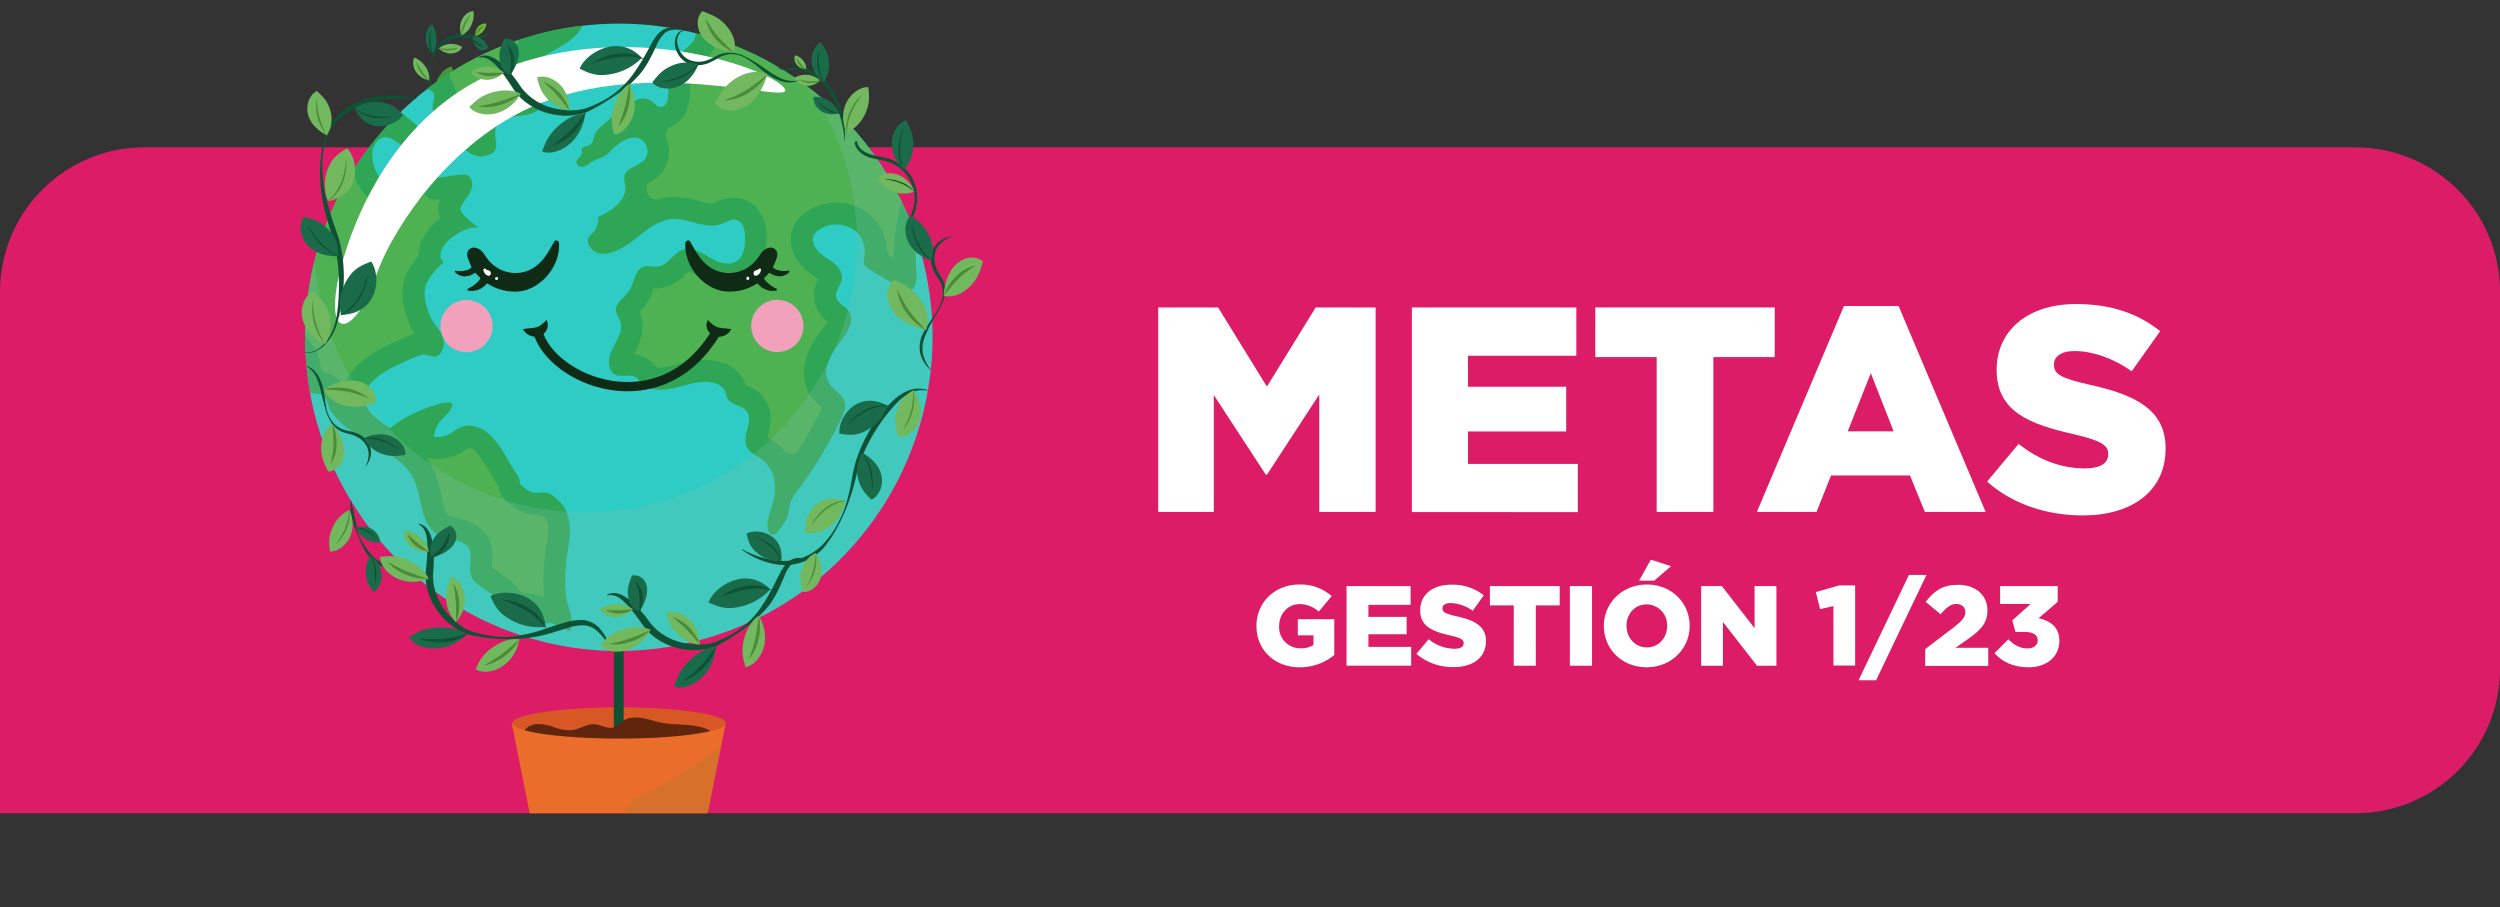 <svg xmlns="http://www.w3.org/2000/svg" xmlns:xlink="http://www.w3.org/1999/xlink" viewBox="0 0 967 350.96"><rect x="0" y="0" width="967" height="350.96" fill="#333333" stroke="none"/><defs><style>.cls-1,.cls-22{fill:none;}.cls-2{isolation:isolate;}.cls-3{fill:#dc1c67;}.cls-19,.cls-4{fill:#fff;}.cls-5{clip-path:url(#clip-path);}.cls-6{fill:#d85825;}.cls-7{fill:#0f5134;}.cls-8{fill:#1a6b4a;}.cls-9{fill:#71b85e;}.cls-10{opacity:0.5;}.cls-11{fill:#255e10;}.cls-12{fill:#6eb73e;}.cls-13{fill:#43973b;}.cls-14{fill:#2eccc4;}.cls-15{clip-path:url(#clip-path-2);}.cls-16{fill:#2fa556;}.cls-17{fill:#97d04d;opacity:0.3;mix-blend-mode:screen;}.cls-18{fill:#7cc1ac;opacity:0.25;}.cls-18,.cls-25{mix-blend-mode:multiply;}.cls-19{mix-blend-mode:soft-light;}.cls-20{fill:#0f2b15;}.cls-21{fill:#f1a1bc;}.cls-22{stroke:#0f2b15;stroke-miterlimit:10;stroke-width:3.6px;}.cls-23{fill:#60260d;}.cls-24{fill:#eb6d2b;}.cls-25{opacity:0.15;}.cls-26{fill:#5e8026;}</style><clipPath id="clip-path" transform="translate(0 -69.4)"><rect class="cls-1" x="87.27" width="327" height="384"/></clipPath><clipPath id="clip-path-2" transform="translate(0 -69.4)"><circle id="SVGID" class="cls-1" cx="239.33" cy="199.81" r="121.31" transform="translate(-71.19 227.76) rotate(-45)"/></clipPath></defs><g class="cls-2"><g id="Capa_2" data-name="Capa 2"><g id="Capa_2-2" data-name="Capa 2"><path class="cls-3" d="M55.87,57H911.13A55.87,55.87,0,0,1,967,112.86V258.68a55.87,55.87,0,0,1-55.87,55.87H0a0,0,0,0,1,0,0V112.86A55.87,55.87,0,0,1,55.87,57Z"/><path class="cls-4" d="M448,188.32h23.16l18.88,30.62,18.87-30.62H532.1v79.1H510.29V222l-20.22,31h-.46L469.5,222.22v45.2H448Z" transform="translate(0 -69.4)"/><path class="cls-4" d="M546.11,188.32h63.62V207H567.81v12h38v17.29h-38v12.55H610.3v18.64H546.11Z" transform="translate(0 -69.4)"/><path class="cls-4" d="M640.8,207.53H617.07V188.32h69.39v19.21H662.73v59.89H640.8Z" transform="translate(0 -69.4)"/><path class="cls-4" d="M713.24,187.75h21.13l33.68,79.67H744.54l-5.76-14.12H708.27l-5.65,14.12H679.56Zm19.21,48.48-8.82-22.49-8.92,22.49Z" transform="translate(0 -69.4)"/><path class="cls-4" d="M768.61,255.67l12.2-14.58c7.8,6.22,16.5,9.49,25.65,9.49,5.88,0,9-2,9-5.42v-.23c0-3.27-2.6-5.08-13.33-7.57-16.84-3.84-29.83-8.59-29.83-24.86v-.23C772.34,197.58,784,187,803,187c13.45,0,24,3.62,32.55,10.51l-11,15.48c-7.24-5.08-15.15-7.8-22.16-7.8-5.31,0-7.91,2.26-7.91,5.09v.23c0,3.61,2.72,5.19,13.68,7.68,18.19,4,29.49,9.83,29.49,24.64V243c0,16.16-12.77,25.77-32,25.77C791.66,268.78,778.32,264.37,768.61,255.67Z" transform="translate(0 -69.4)"/><g class="cls-5"><path class="cls-6" d="M280.73,349.08l-.07.34c-1.22,3.18-19.2,5.7-41.21,5.7-22.78,0-41.26-2.7-41.26-6S216.67,343,239.45,343,280.73,345.74,280.73,349.08Z" transform="translate(0 -69.4)"/><polygon class="cls-7" points="237.42 251.26 237.42 285.72 241.24 285.72 241.24 249.47 237.42 251.26"/><path class="cls-7" d="M167.55,114.88a6.44,6.44,0,0,0,1-1.2,2.88,2.88,0,0,0,.42-1.36,7,7,0,0,0-.78-2.86,26,26,0,0,1-2.1-6.1,23.44,23.44,0,0,1,0-6.48,42.22,42.22,0,0,1,1.19-6.33,12.28,12.28,0,0,1,3.93-5.26,12.56,12.56,0,0,1,6.08-2.68,12.41,12.41,0,0,1,3.34,0c1,.15,2.08.27,3.11.36a14.1,14.1,0,0,0,3,0,3,3,0,0,0,2.44-1.5l.13,0a2.52,2.52,0,0,1-.86,1.44,4.32,4.32,0,0,1-1.51.8,11.22,11.22,0,0,1-3.28.47,26.91,26.91,0,0,1-3.25-.15,10.84,10.84,0,0,0-3-.08,11.34,11.34,0,0,0-5.53,2.23,12.37,12.37,0,0,0-4,4.58,21.09,21.09,0,0,0-1.46,6.1,18.5,18.5,0,0,0,.66,6.21,59.43,59.43,0,0,0,2,6,11.65,11.65,0,0,1,.45,1.59,4.36,4.36,0,0,1,.06,1.73,3.93,3.93,0,0,1-2,2.59Z" transform="translate(0 -69.4)"/><path class="cls-8" d="M182.59,84a3.41,3.41,0,0,1,3.75.42,7.39,7.39,0,0,1,2.42,3.29C187.71,89.51,184,89.71,182.59,84Z" transform="translate(0 -69.4)"/><path class="cls-7" d="M182.4,83.52a14.84,14.84,0,0,0,2.29,2.38,9.14,9.14,0,0,0,2.91,1.51,4.48,4.48,0,0,1-3.32-1A5.37,5.37,0,0,1,182.4,83.52Z" transform="translate(0 -69.4)"/><path class="cls-9" d="M178.46,83.09a8,8,0,0,0,4-4.3,9.53,9.53,0,0,0,.69-5.05C180.79,73.46,176.51,77.23,178.46,83.09Z" transform="translate(0 -69.4)"/><g class="cls-10"><path class="cls-11" d="M178.44,83.07a10.63,10.63,0,0,1,3.65-8A39.27,39.27,0,0,0,180,79C179.4,80.28,179,81.66,178.44,83.07Z" transform="translate(0 -69.4)"/></g><path class="cls-9" d="M166,100.5a8,8,0,0,0-1.62-5.62,9.58,9.58,0,0,0-4-3.21C158.94,93.52,160,99.14,166,100.5Z" transform="translate(0 -69.4)"/><g class="cls-10"><path class="cls-11" d="M165.94,100.51A10.61,10.61,0,0,1,161,93.26,40,40,0,0,0,163.24,97C164.05,98.24,165,99.33,165.94,100.51Z" transform="translate(0 -69.4)"/></g><path class="cls-12" d="M183.76,83.3a4.89,4.89,0,0,0,3.1-1.83,5.85,5.85,0,0,0,1.3-2.84C186.84,78.05,183.65,79.51,183.76,83.3Z" transform="translate(0 -69.4)"/><g class="cls-10"><path class="cls-11" d="M183.75,83.29a5.63,5.63,0,0,1,1.25-2.5,5.12,5.12,0,0,1,2.31-1.55c-.61.72-1.24,1.32-1.81,2S184.41,82.6,183.75,83.29Z" transform="translate(0 -69.4)"/></g><path class="cls-8" d="M167.26,90.13a9.19,9.19,0,0,0,1.57-6.07,11,11,0,0,0-1.65-5.22C165,79.7,162.9,85.4,167.26,90.13Z" transform="translate(0 -69.4)"/><path class="cls-7" d="M167.54,90.62a9.16,9.16,0,0,1-1.63-4.82,10.75,10.75,0,0,1,.89-5,27.85,27.85,0,0,0-.22,5A18.37,18.37,0,0,0,167.54,90.62Z" transform="translate(0 -69.4)"/><path class="cls-13" d="M168.21,105.68a11.26,11.26,0,0,1,2-7.29,8.18,8.18,0,0,1,4.45-3.32C176.15,98,174.88,105.47,168.21,105.68Z" transform="translate(0 -69.4)"/><g class="cls-10"><path class="cls-11" d="M167.69,105.88a12,12,0,0,0,3.78-3.76,27.65,27.65,0,0,0,2.41-4.84,11.84,11.84,0,0,1-1.85,5.21A7.89,7.89,0,0,1,167.69,105.88Z" transform="translate(0 -69.4)"/></g><path class="cls-9" d="M169.74,88.14a7,7,0,0,1,4.81-1.75,7.86,7.86,0,0,1,4.22,1.19C178.16,89.58,173.66,91.77,169.74,88.14Z" transform="translate(0 -69.4)"/><g class="cls-10"><path class="cls-11" d="M169.75,88.17c1.31,0,2.56.14,3.81.1s2.48-.18,3.78-.31A8.68,8.68,0,0,1,169.75,88.17Z" transform="translate(0 -69.4)"/></g><path class="cls-14" d="M360,212.5q-.42,4-1.1,7.88a121,121,0,0,1-7.54,25.94,123.11,123.11,0,0,1-5.29,11.13c-1.72,3.18-3.58,6.29-5.58,9.3-.48.73-1,1.46-1.46,2.18a121.42,121.42,0,0,1-11.73,14.43c-.69.74-1.39,1.46-2.11,2.18-.12.13-.25.25-.38.37-.63.64-1.28,1.27-1.92,1.87-1.75,1.66-3.53,3.27-5.38,4.82q-3.39,2.86-7,5.48a119.77,119.77,0,0,1-16.65,10.1,2,2,0,0,1-.29.15c-.7.36-1.4.7-2.11,1-.33.16-.65.32-1,.46a119.85,119.85,0,0,1-11.39,4.6c-2.83,1-5.67,1.86-8.52,2.61-.25.08-.51.14-.76.21-.91.24-1.83.47-2.74.68q-2.24.52-4.47,1a118.83,118.83,0,0,1-20.88,2.25h-.47c-1.28,0-2.56,0-3.82,0-.59,0-1.17,0-1.76,0a121.66,121.66,0,0,1-56.44-15.92c-.73-.42-1.46-.84-2.17-1.27-1.51-.9-3-1.82-4.44-2.79q-3.06-2-6-4.21c-1.23-.91-2.45-1.85-3.64-2.83-.74-.58-1.46-1.19-2.18-1.8-1.35-1.15-2.69-2.33-4-3.55-1.14-1.05-2.25-2.12-3.35-3.22l-.9-.9-.76-.79c-1.7-1.77-3.35-3.59-4.94-5.48q-2-2.28-3.79-4.68a120.77,120.77,0,0,1-13.66-22.56c-.42-.89-.83-1.8-1.22-2.7q-1.89-4.32-3.45-8.83c0-.1-.07-.2-.1-.3a122.71,122.71,0,0,1-3.49-12.1c-.38-1.65-.73-3.3-1-4.95v0c-.63-3.31-1.12-6.62-1.45-9.92a.11.11,0,0,0,0-.05c0-.42-.09-.85-.12-1.28-.16-1.72-.29-3.44-.37-5.15q-.27-5.14-.07-10.25a116.24,116.24,0,0,1,1-11.83,117.55,117.55,0,0,1,3.48-16.8c.34-1.21.71-2.43,1.09-3.64.66-2.1,1.39-4.19,2.17-6.25.45-1.22.93-2.43,1.44-3.64,1-2.49,2.15-4.95,3.34-7.36a121.78,121.78,0,0,1,19.26-28.16c1.6-1.75,3.26-3.47,5-5.13q2.82-2.73,5.84-5.31c1.89-1.61,3.83-3.17,5.84-4.67.76-.57,1.52-1.13,2.3-1.68,1.62-1.16,3.27-2.27,4.95-3.35l1.38-.87a120.06,120.06,0,0,1,18.69-9.49c1.64-.67,3.3-1.29,5-1.89l.75-.27a120.79,120.79,0,0,1,71.51-2.48c2.32.63,4.6,1.33,6.86,2.08s4.3,1.52,6.4,2.36a121.31,121.31,0,0,1,16,7.83c.66.38,1.32.76,2,1.17,1.72,1,3.43,2.13,5.1,3.26q2.26,1.55,4.45,3.17c1.93,1.43,3.82,2.94,5.66,4.49q3.46,2.91,6.73,6.11a.22.22,0,0,1,.06.07c.37.35.74.72,1.1,1.09s.46.46.68.69c.58.58,1.14,1.17,1.69,1.76.76.8,1.5,1.61,2.24,2.44a119,119,0,0,1,8.72,11c1.21,1.74,2.39,3.51,3.5,5.32.2.32.4.63.58.94s.46.74.67,1.12.48.81.71,1.22h0c.22.38.45.76.66,1.15l.82,1.47c.3.56.61,1.12.9,1.68l.36.7c.31.58.6,1.16.89,1.76.24.45.47.91.68,1.38s.41.84.6,1.27c0,.08.09.16.13.25h0a2.52,2.52,0,0,1,.14.33c.26.55.52,1.1.76,1.65l.22.51c.19.43.38.87.56,1.3s.37.87.55,1.31c.47,1.13.92,2.29,1.35,3.45.08.18.14.36.2.54h0c.31.79.59,1.59.87,2.4.49,1.42,1,2.85,1.38,4.27l0,0c.43,1.37.82,2.76,1.18,4.14q1.38,5.07,2.27,10.18a117,117,0,0,1,1.69,14.45A120.19,120.19,0,0,1,360,212.5Z" transform="translate(0 -69.4)"/><g class="cls-15"><path class="cls-16" d="M298.94,70c13.7,3.11,25.55,10.91,35.94,19.73,13.85,11.75,26.37,27.45,25.08,45.44-.48,6.63-2.83,13.06-4.22,19.61a68.63,68.63,0,0,0-1.24,20.34c.26,2.91-.64,7.2-3.69,6.84a4.67,4.67,0,0,1-1.89-.8l-12.38-7.46a5,5,0,0,1-2.17-2c-.5-1.09-.12-2.37.05-3.57a10.46,10.46,0,0,0-5-10.37,12.25,12.25,0,0,0-12.21.22,6.34,6.34,0,0,0-2.1,1.88c-2.08,3.19,1,7,4.11,9s6.88,4.63,6.41,8.3c-.32,2.57-2.8,4.94-2.15,7.42.59,2.21,3.33,3.12,4.72,5,2.59,3.43-.29,8.25-3,11.77-3.8,4.87-7.63,11.38-4.44,16.37,1.75,2.75,5.4,4.39,6.06,7.57.4,1.94-.45,3.94-1.31,5.78a175.51,175.51,0,0,1-15,25.36c-1.93,2.78-4.47,5.34-5.12,8.66-.15.77-.19,1.55-.33,2.32-.52,2.85-2.35,5.27-4.12,7.56a3,3,0,0,1-1.1,1c-3.11,1.3-3.17-3.61-2.87-5.14.75-3.92,2.59-7.35,2.78-11.45.22-4.49-1.16-9.2-4.7-12-2.19-1.76-5.22-2.87-6.31-5.4-1.84-4.28,3-10,0-13.64-1.88-2.23-6-2.21-7.33-4.76-.49-.9-.54-2-.95-2.91a5.94,5.94,0,0,0-3.6-2.91c-4.58-1.61-9.75.1-14.58,1.35s-10.58,1.82-14-1.41c-.94-.87-1.67-2-2.85-2.56-2-1-4.66.11-6.82-.58-3.8-1.2-3.58-6.47-1.83-10s4.41-7.33,3.14-10.93c-.5-1.42-1.59-2.65-1.69-4.16-.21-3.06,3.48-5,5.21-7.68,2-3.12,1.94-8,5.57-9.19,1.88-.62,3.92.2,5.87-.17,3.53-.66,5.28-4.77,8.6-6.17,3.67-1.55,7.6.7,10.89,2.66s7.8,3.64,10.95,1.25c2.33-1.76,2.7-4.91,2.87-7.68.21-3.32-.45-7.7-3.91-8.06-1.86-.2-3.58,1-5.36,1.63-6.2,2.2-12.61-2.45-19.14-1.9-5.47.46-9.93,4.4-14.22,7.8s-13.27,9.14-17.55,2.67a3.37,3.37,0,0,1-.47-3.07,7.27,7.27,0,0,1,1.69-2,8,8,0,0,0,2.18-5.6,1.25,1.25,0,0,1,.09-.61,1.12,1.12,0,0,1,.59-.4c4.09-1.69,9.63-5.62,9.83-10.56.07-1.73-.84-3.45-.34-5.13.89-3,5.17-3.53,7.47-5.78,2.91-2.85,1-8.42-3.1-8.83-2.91-.3-5.44,1.52-7.66,3.15-1.71,1.27-3,3.29-4.88,4.22-1.37.68-2.91,1-4.23,1.79-.77.46-1.45,1.05-2.23,1.5a3.57,3.57,0,0,1-2.57.51,1.82,1.82,0,0,1-1.39-2,3,3,0,0,1,.85-1.26,3.61,3.61,0,0,0,1.17-1.89c.09-.62-.12-1.3.17-1.86s1.28-.81,2-1c2.89-.84,2-2.75,3.11-4.94a11.41,11.41,0,0,1,3-3.26l6.76-5.76c3.39-2.88,8.39-5.91,11.88-3.41,1.16.83,2,2.23,3.5,2.31,2.69.14,3.19-3.6,3.09-6.15a22.07,22.07,0,0,1,6.33-15.89c2.28-2.36,3.54-2.69,4.11-5.62.67-3.37-.5-6,2.64-8.66s8.43-4,12.71-4.58c1.13-.16,2.27-.23,3.41-.3C291.28,69.2,295.24,70.2,298.94,70Z" transform="translate(0 -69.4)"/><path class="cls-17" d="M309,243.26a3.55,3.55,0,0,1-5.73.4,19.72,19.72,0,0,0-3-2.95,34.74,34.74,0,0,0-2.93-2l-.41-.25c.08-.34.17-.68.24-1,.82-3.27,2.34-9.37-2.06-14.61a16,16,0,0,0-6.55-4.41,12.59,12.59,0,0,0-.48-1.25,14.16,14.16,0,0,0-8.54-7.48,21.08,21.08,0,0,0-6.91-1.12,42.62,42.62,0,0,0-11.12,1.89l-1.47.38a19.36,19.36,0,0,1-4.69.72,3.65,3.65,0,0,1-1.57-.21,3.29,3.29,0,0,0-.25-.3,14.71,14.71,0,0,0-4.66-3.64,12.88,12.88,0,0,0-3.65-1.08c2-3.75,4.75-9.26,2.53-15.57-.11-.3-.22-.59-.33-.86a22.74,22.74,0,0,0,2.95-3.55,23.42,23.42,0,0,0,2.47-5.42l.71,0a14.22,14.22,0,0,0,2.73-.25c4.52-.85,7.33-3.67,9.2-5.54.26-.26.6-.6.89-.87a27.52,27.52,0,0,1,3.5,1.86,22.89,22.89,0,0,0,11.57,3.61,14.49,14.49,0,0,0,8.83-2.89c5.61-4.25,6-11,6.21-13.92.67-10.83-5.28-16.35-11.47-17a11.62,11.62,0,0,0-1.31-.07,16.33,16.33,0,0,0-6.9,1.75,7.67,7.67,0,0,1-.89.38,2.14,2.14,0,0,1-.79.11,22.81,22.81,0,0,1-4.91-1,36.48,36.48,0,0,0-9.5-1.56c-.6,0-1.2,0-1.8.07a22.42,22.42,0,0,0-4.21.78,3.56,3.56,0,0,1-4.48-3.71v-.07a13.87,13.87,0,0,0-.06-2,19.06,19.06,0,0,0,4.65-3.23A13.43,13.43,0,0,0,258,123.27l-.17-.47a3.53,3.53,0,0,1,1.86-4.54,10.72,10.72,0,0,0,3.52-2.44c3.28-3.41,3.8-8.23,3.66-11.67a13.63,13.63,0,0,1,4-9.67c.44-.46.83-.81,1.16-1.12a14.65,14.65,0,0,0,5.16-8.74,24.63,24.63,0,0,0,.42-4.1c0-.07,0-.13,0-.19,1.07-.66,3.28-1.56,7.79-2.19.89-.13,1.79-.18,2.68-.24.29,0,.51,0,.73,0,1.05,0,2.31.13,3.65.26,1.61.16,3.44.34,5.34.34h.33c10.09,2.5,20.07,8.15,31.31,17.69,15.55,13.19,23,26.1,22.1,38.36A64.86,64.86,0,0,1,349.18,146c-.6,2.27-1.22,4.62-1.73,7a77,77,0,0,0-1.7,16.34l-1.07-.65a3.47,3.47,0,0,1-1.7-2.8,19.05,19.05,0,0,0-9.3-15.45,20,20,0,0,0-10.14-2.69,20.83,20.83,0,0,0-10.78,3,14.57,14.57,0,0,0-4.79,4.51c-4.36,6.67-1.7,15.19,6.47,20.7.58.39,1.37.92,2,1.41a13.59,13.59,0,0,0-1.23,9.43,13.3,13.3,0,0,0,4.84,7,23.51,23.51,0,0,1-1.65,2.37c-7.88,10.09-9.53,18.89-4.9,26.14a23.12,23.12,0,0,0,4.1,4.61l.28.25-.16.33A146.89,146.89,0,0,1,309,243.26Z" transform="translate(0 -69.4)"/><path class="cls-16" d="M207.05,93.07c5.91-4.25,17.75-7.66,19.17-16.64,0-.17.05-.32.07-.48h-1A120.09,120.09,0,0,0,105.19,194c.73,1.51,1.47,3,2.24,4.46,1.93,3.85,5.14,7.07,7.06,10.28,1.29,3.21,1.93,8.34,4.5,11.55.64,1.93,5.14.65,6.42,2.57,1.93,1.93,1.28,4.5,3.21,6.42,3.21,3.85,4.49,5.14,9,7.71,7.06,5.13,16,8.34,21.19,15.41,5.13,8.34,2.57,18,10.27,23.75,4.5,2.57,9,1.29,12.2,5.14,1.93,3.21-.64,8.35,1.28,11.56,1.14,2.65,5.8,4.68,9.71,8,2.73,2.33,2.39,5.93,3.71,6.72a22.76,22.76,0,0,1,11.18.62c.77.21,1.29,2,2,2.29.93.31,4.61.1,2.91-.61s3.26,1.39,4.53,2c2.17,1,3.59,1.75,3.78,1.55,1.93-3.85-.61-9-1.25-12.25a62,62,0,0,1,0-15.41c1.29-9,3.87-18.53-5.76-24.95-2.57-1.93-5.78,0-8.34-1.28-6.43-3.86-1.93-2.57-5.78-7.71-3.86-5.78-7.73-15.5-15.43-17.43s-8.35,5.14-16.05,3.85c1.28-7.06,4.75-6.68,7.06-11.56s-18,2.57-23.76,8.35c-21.83-12.84-3.85-22.47,11.56-28.25,3.21-1.28,7.06,3.85,9-3.85.64-4.5-3.85-7.71-5.14-10.92-3.85-9.63-3.21-13.48,5.14-21.19-5.14-4.49,6.42-14.12,13.48-13.48-1.92-1.28-6.42-4.49-7.06-7.06,0-2.57,7.7-8.35,3.21-12.84-1.93-1.29-9.63.64-11.56.64-.64-.64-6.42-3.86-9-3.86-9,21.19-23.75-7.06-12.84-11.55,5.78-1.93,12.2,11.55,16.7,4.49,3.85-5.78-8.35-12.84-11.56-16.05,2.57-1.93,7.7-8.35,10.27-7.7,8.35,1.28,2.57,5.77,4.5,9.63a18.9,18.9,0,0,0,5.86,7.16c3.2,3.87,7.67,10.8,14,9.53,8.35-1.93,1.29-7.7,5.14-12.84,3.21-3.85,12.84-1.29,16-5.78,5.78-8.35-5.14-5.78-5.14-12.84,0-.16,0-.31,0-.46A38.79,38.79,0,0,0,207.05,93.07Z" transform="translate(0 -69.4)"/><path class="cls-17" d="M210.54,300.4a9.28,9.28,0,0,0-1.16-.4,38.51,38.51,0,0,0-6.71-1.24,2.83,2.83,0,0,1-2.12-1.23,15.3,15.3,0,0,0-2.78-3.14,57.63,57.63,0,0,0-5.26-3.89c-.72-.49-1.63-1.11-2.23-1.57,0-.4.06-.88.08-1.25.21-2.73.53-6.87-1.82-10.79l-.34-.56-.42-.51c-3.74-4.49-8.36-5.49-11.41-6.14-.66-.14-1.24-.27-1.75-.41a2.87,2.87,0,0,1-1.55-1c-1-1.32-1.49-3.29-2.27-6.91-.84-3.87-1.87-8.7-4.78-13.43l-.17-.27-.2-.27c-.25-.35-.51-.69-.78-1l1.52.25a18.72,18.72,0,0,0,3.2.28,18.5,18.5,0,0,0,10.71-3.62c.38-.24.88-.56,1.16-.72l.32.07c2.59.65,5.51,5.67,7.65,9.34.89,1.53,1.81,3.12,2.78,4.57l.13.2.47.63c.85,4.88,3.94,7.08,7.87,9.44l.28.17.29.15a13.67,13.67,0,0,0,6.22,1.37h.84l2.15.88c1.95,2.23,1.83,5.31.7,12.55-.14.89-.27,1.78-.4,2.66A70,70,0,0,0,210.54,300.4ZM158.28,240l.65-.44-.15.82Zm-25.17-21.1a13.66,13.66,0,0,0-1.2-1.57,10.88,10.88,0,0,0-5.59-3.62,2.87,2.87,0,0,1-2-1.9c-.19-.63-.37-1.27-.53-1.84a44.11,44.11,0,0,0-1.42-4.45l-.26-.63-.35-.59a49.86,49.86,0,0,0-3.45-4.88,32.77,32.77,0,0,1-3.3-4.82c-.33-.64-.65-1.25-1-1.86a2.85,2.85,0,0,1-.31-1.43,110.73,110.73,0,0,1,21.8-61.42,22.2,22.2,0,0,0,.42,3.73c1.66,8.37,8,16.83,16.91,16.83,2.78,0,7.32-.9,11.43-5.82l1.05,1.05a2.87,2.87,0,0,0,2,.84h2.33l.59,0a10.38,10.38,0,0,0-.72,3.74v1l.26,1a12.39,12.39,0,0,0,.53,1.65,22,22,0,0,0-7.6,9.42,13.52,13.52,0,0,0-.87,4.21,3,3,0,0,1-.67,1.8c-6.5,7.77-7,14.76-2.6,25.75a18.07,18.07,0,0,0,1.85,3.41c-.33.1-.66.21-1,.34C148.64,203,136,208.92,133.11,218.93Zm50.13-100.36c-.66-.78-1.28-1.56-1.72-2.12l-1.34-1.67-.63-.75-.77-.59a11.73,11.73,0,0,1-1.94-1.83,2.85,2.85,0,0,1-.62-2.31,11.67,11.67,0,0,0-1.72-8.89l0,0a2.88,2.88,0,0,1,.75-4.16C182.68,91.62,189,86.07,197.87,84l.3-.05,2.5-.38-.84,4.67a2.75,2.75,0,0,1-.37,1,34,34,0,0,1-2.34,3.26L195.94,94a3,3,0,0,0-.62,1.71l0,1.88c0,.31,0,.62,0,.92a13.67,13.67,0,0,0,.83,4.6,2.8,2.8,0,0,1-1.9,3.67,14.62,14.62,0,0,0-7.89,4.69l-.26.34A14.52,14.52,0,0,0,183.24,118.57Z" transform="translate(0 -69.4)"/></g><path class="cls-18" d="M360,212.5q-.42,4-1.1,7.88a121,121,0,0,1-7.54,25.94,123.11,123.11,0,0,1-5.29,11.13c-1.72,3.18-3.58,6.29-5.58,9.3-.48.73-1,1.46-1.46,2.18a121.42,121.42,0,0,1-11.73,14.43c-.69.74-1.39,1.46-2.11,2.18-.12.13-.25.25-.38.37-.63.64-1.28,1.27-1.92,1.87-1.75,1.66-3.53,3.27-5.38,4.82q-3.39,2.86-7,5.48a119.77,119.77,0,0,1-16.65,10.1,2,2,0,0,1-.29.15c-.7.36-1.4.7-2.11,1-.33.16-.65.32-1,.46a119.85,119.85,0,0,1-11.39,4.6c-2.83,1-5.67,1.86-8.52,2.61-.25.08-.51.14-.76.21-.91.24-1.83.47-2.74.68q-2.24.52-4.47,1a118.83,118.83,0,0,1-20.88,2.25h-.47c-1.28,0-2.56,0-3.82,0-.59,0-1.17,0-1.76,0a121.66,121.66,0,0,1-56.44-15.92c-.73-.42-1.46-.84-2.17-1.27-1.51-.9-3-1.82-4.44-2.79-1.29-.84-2.56-1.7-3.81-2.61-.73-.52-1.46-1.06-2.19-1.6-1.23-.91-2.45-1.85-3.64-2.83-.74-.58-1.46-1.19-2.18-1.8-1.35-1.15-2.69-2.33-4-3.55l0-.05c-1.13-1-2.22-2.09-3.3-3.17l-.9-.9-.76-.79c-1.7-1.77-3.35-3.59-4.94-5.48q-2-2.28-3.79-4.68a120.77,120.77,0,0,1-13.66-22.56c-.42-.89-.83-1.8-1.22-2.7q-1.89-4.32-3.45-8.83c0-.1-.07-.2-.1-.3a122.71,122.71,0,0,1-3.49-12.1c-.38-1.65-.72-3.3-1-4.95v0c-.62-3.31-1.11-6.62-1.45-9.92a.11.11,0,0,0,0-.05c0-.42-.07-.85-.11-1.28-.16-1.73-.28-3.44-.37-5.15q-.25-5.13-.07-10.22.23-6,1-11.89a120.12,120.12,0,0,1,2.56-13.25,106.1,106.1,0,0,0,5.51,26.49c.15.43.3.86.47,1.29s.24.69.38,1a103.77,103.77,0,0,0,8.32,17.34c1.11,1.85,2.28,3.67,3.49,5.44.92,1.33,1.87,2.65,2.84,3.93a105,105,0,0,0,170.57-4.39c1-1.52,2-3.06,3-4.64A105.25,105.25,0,0,0,331,172.07a105.86,105.86,0,0,0-.5-23.54c-.07-.58-.16-1.15-.25-1.72-.11-.77-.24-1.56-.39-2.34v0c-.29-1.69-.63-3.4-1-5.09a104.37,104.37,0,0,0-9.75-26.22q-1-2-2.15-3.85c-.48-.81-1-1.62-1.46-2.42-.64-1-1.28-2-1.94-3,1.35,1,2.66,2.1,4,3.19q3.5,2.93,6.76,6.13a.12.12,0,0,1,.07.07l1.14,1.12c.23.22.45.46.67.69.57.58,1.14,1.16,1.69,1.75.75.8,1.49,1.61,2.23,2.44a119.8,119.8,0,0,1,8.71,11h0q1.83,2.61,3.51,5.32c.2.32.4.63.58.94l.68,1.12c.24.4.48.81.71,1.22h0c.22.38.45.76.66,1.15l.82,1.47c.3.56.61,1.12.9,1.68l.36.7c.31.58.6,1.16.89,1.76.24.45.47.91.68,1.38s.41.84.6,1.27c0,.08.09.16.13.25h0a2.52,2.52,0,0,1,.14.33c.26.55.52,1.1.76,1.65l.22.51c.19.43.38.87.56,1.3s.37.87.55,1.31c.47,1.13.92,2.29,1.35,3.45.08.18.14.36.2.54h0c.31.79.59,1.59.87,2.4.49,1.42,1,2.85,1.38,4.27l0,0c.43,1.37.82,2.76,1.18,4.14q1.38,5.07,2.27,10.18a117,117,0,0,1,1.69,14.45A120.19,120.19,0,0,1,360,212.5Z" transform="translate(0 -69.4)"/><path class="cls-19" d="M130.55,178.61s10.56-60.51,62.14-81.8,107.24.12,110.89,7S247.12,89,200.69,113.13c-31.23,16.23-50.55,48.6-55.34,63.25C138.66,196.87,126,203.54,130.55,178.61Z" transform="translate(0 -69.4)"/><path class="cls-7" d="M135.83,263.06l1.07,5.08c.37,1.68.77,3.34,1.09,5a19.39,19.39,0,0,0,1.59,4.92,27,27,0,0,0,2.78,4.32,16.06,16.06,0,0,0,7.9,5.85,11.44,11.44,0,0,0,2.48.47,20.22,20.22,0,0,0,2.57-.1,8.43,8.43,0,0,1,2.65,0,4.58,4.58,0,0,1,2.21,1.43l-.09.08a4.5,4.5,0,0,0-2.19-1.21,7.74,7.74,0,0,0-2.53.11,17.61,17.61,0,0,1-2.63.24h-1.34a12.18,12.18,0,0,1-1.34-.14,11.28,11.28,0,0,1-5-2.18,16,16,0,0,1-3.58-4,27.39,27.39,0,0,1-2.31-4.75l-2-4.86a21,21,0,0,1-1.31-5.09,23.14,23.14,0,0,1-.21-5.26Z" transform="translate(0 -69.4)"/><path class="cls-9" d="M135.14,266.66a13.49,13.49,0,0,0-6.8,7.53c-1.14,2.81-1.21,4.92-.71,8.55C132,283.05,139.38,276.4,135.14,266.66Z" transform="translate(0 -69.4)"/><g class="cls-10"><path class="cls-11" d="M135,265.78a12.82,12.82,0,0,1,.17,4,16.7,16.7,0,0,1-1,3.92,18.41,18.41,0,0,1-1.93,3.54,16.93,16.93,0,0,1-2.66,3,32.28,32.28,0,0,0,2.27-3.26,21.37,21.37,0,0,0,1.75-3.52,18.22,18.22,0,0,0,1.1-3.76A19.89,19.89,0,0,0,135,265.78Z" transform="translate(0 -69.4)"/></g><path class="cls-8" d="M143.31,284.34a10.69,10.69,0,0,0-1.72,7.86c.32,2.38,1.1,3.86,2.88,6.17C147.56,296.88,150.06,289.38,143.31,284.34Z" transform="translate(0 -69.4)"/><path class="cls-7" d="M142.86,283.79a10.64,10.64,0,0,1,2.62,5.77,13.27,13.27,0,0,1-.64,6.32,23.64,23.64,0,0,0,0-6.23A15.8,15.8,0,0,0,142.86,283.79Z" transform="translate(0 -69.4)"/><g class="cls-10"><path class="cls-11" d="M149.15,288.85a4,4,0,0,1,2.53,1.33,4.72,4.72,0,0,1,1.23,2.58,22.23,22.23,0,0,0-1.68-2.17A10.79,10.79,0,0,0,149.15,288.85Z" transform="translate(0 -69.4)"/></g><path class="cls-8" d="M138,273.48a8,8,0,0,0,3.86,4.63,8.73,8.73,0,0,0,5,1.13C147.34,276.73,144.05,271.79,138,273.48Z" transform="translate(0 -69.4)"/><path class="cls-7" d="M137.42,273.48a7.76,7.76,0,0,1,4.67,1,9.39,9.39,0,0,1,3.41,3.36,20.43,20.43,0,0,0-3.72-2.83A13.22,13.22,0,0,0,137.42,273.48Z" transform="translate(0 -69.4)"/><path class="cls-7" d="M118.54,210.89a8.31,8.31,0,0,1,2.75,1.64,10.28,10.28,0,0,1,2,2.53,19.41,19.41,0,0,1,2,6.07c.36,2.08.53,4.17,1,6.2a12.54,12.54,0,0,0,2.58,5.56,9.65,9.65,0,0,0,5.11,3c.94.24,2.06.39,3.09.74a11.09,11.09,0,0,1,3,1.48,8.8,8.8,0,0,1,2.31,2.44,7.88,7.88,0,0,1,1.09,3.17,8.13,8.13,0,0,1-2,6l-.1-.07a8.69,8.69,0,0,0,1.09-5.84,7.58,7.58,0,0,0-3.18-4.69,12.52,12.52,0,0,0-2.61-1.38c-.94-.37-1.91-.53-3-.84a11.1,11.1,0,0,1-3-1.4,9.89,9.89,0,0,1-2.32-2.29,19.15,19.15,0,0,1-2.54-5.81c-.6-2-1.09-4.08-1.58-6.1a28,28,0,0,0-1.83-5.84,10.23,10.23,0,0,0-4-4.5Z" transform="translate(0 -69.4)"/><path class="cls-8" d="M140.76,238.92a12.18,12.18,0,0,0,7.48,6.16c2.81.94,4.94.89,8.62.22C157.25,241.12,150.67,234.31,140.76,238.92Z" transform="translate(0 -69.4)"/><path class="cls-7" d="M139.86,239.1a13,13,0,0,1,3.93-.39,15.74,15.74,0,0,1,3.91.7,17.33,17.33,0,0,1,3.6,1.67,15,15,0,0,1,3.08,2.46,28.48,28.48,0,0,0-3.31-2.06,20.6,20.6,0,0,0-3.56-1.49,17.76,17.76,0,0,0-3.76-.82A21,21,0,0,0,139.86,239.1Z" transform="translate(0 -69.4)"/><path class="cls-9" d="M128.58,233.47c-3.08,2-4.26,5.38-4.37,8.88-.09,3.18.7,5.5,2.74,9.44C131.8,251.73,137.22,243.76,128.58,233.47Z" transform="translate(0 -69.4)"/><g class="cls-10"><path class="cls-11" d="M128.65,233.51a18.65,18.65,0,0,1,1.55,7.86,14.7,14.7,0,0,1-2.3,7.68c.28-1.31.56-2.59.75-3.87a31.11,31.11,0,0,0,.34-3.84c0-1.29,0-2.58-.08-3.88S128.7,234.85,128.65,233.51Z" transform="translate(0 -69.4)"/></g><path class="cls-9" d="M125.17,220c1.67,3.81,5.3,5.75,9.22,6.48,3.56.67,6.32.19,11.11-1.41C146.28,219.6,138.27,212.1,125.17,220Z" transform="translate(0 -69.4)"/><g class="cls-10"><path class="cls-11" d="M125.23,219.94a22.17,22.17,0,0,1,9.11-.28,17.47,17.47,0,0,1,8.25,3.85c-1.42-.57-2.8-1.12-4.2-1.58a33.51,33.51,0,0,0-4.28-1.08c-1.44-.28-2.9-.44-4.38-.58Z" transform="translate(0 -69.4)"/></g><path class="cls-7" d="M287,281.8a37.91,37.91,0,0,0,13,4.38,23.34,23.34,0,0,0,6.73-.1,20.77,20.77,0,0,0,6.31-2.15,25.66,25.66,0,0,0,2.83-1.82,23.37,23.37,0,0,0,2.53-2.26,38.77,38.77,0,0,0,4.21-5.45A44.06,44.06,0,0,0,328,261.68c.6-2.24,1.08-4.51,1.5-6.79A62,62,0,0,1,331,248a56.7,56.7,0,0,1,5.85-12.88,59.69,59.69,0,0,1,4.06-5.8,41.08,41.08,0,0,1,4.83-5.23,17.76,17.76,0,0,1,6.1-3.79,10.65,10.65,0,0,1,3.57-.59,12.39,12.39,0,0,1,3.5.58l0,.18a14.11,14.11,0,0,0-3.43-.08,11.51,11.51,0,0,0-3.22.9,19.34,19.34,0,0,0-5.39,4,67.64,67.64,0,0,0-8.34,10.88,59.32,59.32,0,0,0-5.94,12.36c-.37,1.08-.68,2.17-1,3.28s-.51,2.26-.8,3.4c-.58,2.27-1.22,4.52-2,6.74a67.43,67.43,0,0,1-5.7,12.82,49.09,49.09,0,0,1-3.94,5.85,21.14,21.14,0,0,1-5.43,4.7,20.73,20.73,0,0,1-14,2.27A31,31,0,0,1,286.9,282Z" transform="translate(0 -69.4)"/><path class="cls-8" d="M343.28,226.32a16.85,16.85,0,0,1-8.6,9.85c-3.25,1.63-5.73,1.71-10,.94C324.13,230.81,331.67,220,343.28,226.32Z" transform="translate(0 -69.4)"/><path class="cls-7" d="M344.33,226.53a16.63,16.63,0,0,0-4.78.31,17.62,17.62,0,0,0-4.46,1.61,23.29,23.29,0,0,0-4,2.58,37.56,37.56,0,0,0-3.56,3.24,21.79,21.79,0,0,1,3.26-3.6,20.62,20.62,0,0,1,4-2.76,16.35,16.35,0,0,1,4.66-1.53A12.81,12.81,0,0,1,344.33,226.53Z" transform="translate(0 -69.4)"/><path class="cls-8" d="M302.2,286.38a13.37,13.37,0,0,1-9.78-3.49c-2.15-1.93-2.93-3.74-3.61-7.14C293.31,273.54,303.46,276,302.2,286.38Z" transform="translate(0 -69.4)"/><path class="cls-7" d="M302.35,287.21A13.91,13.91,0,0,0,298.2,281a18.1,18.1,0,0,0-3.06-2.22,30.27,30.27,0,0,0-3.41-1.73,16,16,0,0,1,6.87,3.49,13.06,13.06,0,0,1,2.48,3A9.93,9.93,0,0,1,302.35,287.21Z" transform="translate(0 -69.4)"/><path class="cls-9" d="M326.91,263.07a15.46,15.46,0,0,1-6.29,10.22c-2.7,2-4.94,2.42-8.94,2.37C310.25,270,315.44,259.13,326.91,263.07Z" transform="translate(0 -69.4)"/><g class="cls-10"><path class="cls-11" d="M327.89,263.1a15.4,15.4,0,0,0-4.27,1,15.74,15.74,0,0,0-3.79,2.14,21,21,0,0,0-3.25,2.93,35.81,35.81,0,0,0-2.75,3.47,19.4,19.4,0,0,1,2.4-3.77,18.41,18.41,0,0,1,3.24-3.12,15.05,15.05,0,0,1,4-2.09A11.55,11.55,0,0,1,327.89,263.1Z" transform="translate(0 -69.4)"/></g><path class="cls-9" d="M353.4,220.33a12.27,12.27,0,0,0-6.66,8.47c-.82,3.16-.51,5.56.76,9.67C352.68,238.85,360.25,231.39,353.4,220.33Z" transform="translate(0 -69.4)"/><g class="cls-10"><path class="cls-11" d="M353.46,220.38a24.4,24.4,0,0,1,.11,4.1,20.88,20.88,0,0,1-.64,4.08,20.22,20.22,0,0,1-1.5,3.85,18.74,18.74,0,0,1-2.29,3.42,37.59,37.59,0,0,0,1.87-3.62,24.49,24.49,0,0,0,1.34-3.8,26.74,26.74,0,0,0,.76-4C353.28,223.1,353.36,221.74,353.46,220.38Z" transform="translate(0 -69.4)"/></g><path class="cls-9" d="M315.52,283.24a10.23,10.23,0,0,0-5.57,7.07c-.69,2.65-.42,4.64.64,8.08C314.91,298.71,321.24,292.48,315.52,283.24Z" transform="translate(0 -69.4)"/><g class="cls-10"><path class="cls-11" d="M315.57,283.27a17.86,17.86,0,0,1-.4,6.86,15.06,15.06,0,0,1-3.21,6.05,27,27,0,0,0,2.63-6.21A37.2,37.2,0,0,0,315.57,283.27Z" transform="translate(0 -69.4)"/></g><path class="cls-8" d="M333.72,244.63A11.78,11.78,0,0,0,332,254.85c.75,3,2.11,4.93,5.07,7.83C341.59,260.63,344.58,250.85,333.72,244.63Z" transform="translate(0 -69.4)"/><path class="cls-7" d="M333.79,244.64a22.37,22.37,0,0,1,2,3.42,20.64,20.64,0,0,1,1.33,3.75,18.81,18.81,0,0,1,.49,3.95,17.82,17.82,0,0,1-.38,3.93c0-1.31,0-2.62-.09-3.91a21.52,21.52,0,0,0-.61-3.83,25.7,25.7,0,0,0-1.16-3.71C334.88,247,334.33,245.84,333.79,244.64Z" transform="translate(0 -69.4)"/><path class="cls-7" d="M300.12,94.74a5.15,5.15,0,0,0,2.47,1.3,9.14,9.14,0,0,0,2.79-.18,15.93,15.93,0,0,1,5.88,0,13.77,13.77,0,0,1,5.42,2.46,19.62,19.62,0,0,1,4.15,4.24,32,32,0,0,1,4.83,10.63,33.53,33.53,0,0,1,1.1,11.52,37.46,37.46,0,0,0-.7-5.7,45.68,45.68,0,0,0-1.4-5.53,35.88,35.88,0,0,0-4.91-10.13A16.21,16.21,0,0,0,311,96.88a15.48,15.48,0,0,0-5.57-.38,9.12,9.12,0,0,1-2.94-.12A4.78,4.78,0,0,1,300.12,94.74Z" transform="translate(0 -69.4)"/><path class="cls-9" d="M327.48,120.77a14.9,14.9,0,0,0,7.54-8.25c1.26-3.08,1.35-5.41.83-9.41C331.1,102.75,322.87,110,327.48,120.77Z" transform="translate(0 -69.4)"/><g class="cls-10"><path class="cls-11" d="M327.63,121.74a13.32,13.32,0,0,1-.16-4.41,17.86,17.86,0,0,1,1.11-4.31,20.52,20.52,0,0,1,2.14-3.9,18.79,18.79,0,0,1,2.95-3.28,34.89,34.89,0,0,0-2.52,3.57,23.28,23.28,0,0,0-1.95,3.86A19.82,19.82,0,0,0,328,117.4,21,21,0,0,0,327.63,121.74Z" transform="translate(0 -69.4)"/></g><path class="cls-8" d="M318.6,101.24a11.8,11.8,0,0,0,1.95-8.64c-.34-2.62-1.2-4.26-3.13-6.81C314,87.41,311.2,95.65,318.6,101.24Z" transform="translate(0 -69.4)"/><path class="cls-7" d="M319.08,101.86a11.77,11.77,0,0,1-2.84-6.38,14.63,14.63,0,0,1,.75-7,25.87,25.87,0,0,0-.09,6.86A17.66,17.66,0,0,0,319.08,101.86Z" transform="translate(0 -69.4)"/><path class="cls-9" d="M311.87,96.15a5.19,5.19,0,0,0-1.47-3.65,5.73,5.73,0,0,0-2.85-1.7C306.71,92.25,307.76,96,311.87,96.15Z" transform="translate(0 -69.4)"/><g class="cls-10"><path class="cls-11" d="M312.2,96.25a4.39,4.39,0,0,1-2.78-1.49,5.18,5.18,0,0,1-1.34-2.85,24.37,24.37,0,0,0,1.83,2.4A11.74,11.74,0,0,0,312.2,96.25Z" transform="translate(0 -69.4)"/></g><path class="cls-8" d="M324.42,113.24a8.86,8.86,0,0,0-4.23-5.13,9.62,9.62,0,0,0-5.47-1.27C314.11,109.6,317.7,115.06,324.42,113.24Z" transform="translate(0 -69.4)"/><path class="cls-7" d="M325,113.24a8.38,8.38,0,0,1-5.13-1.18,10.24,10.24,0,0,1-3.74-3.71,22.83,22.83,0,0,0,4.07,3.14A14.7,14.7,0,0,0,325,113.24Z" transform="translate(0 -69.4)"/><path class="cls-9" d="M317.19,100.57A7.57,7.57,0,0,0,312,98.33a8.22,8.22,0,0,0-4.67,1.16C307.92,101.84,312.79,104.58,317.19,100.57Z" transform="translate(0 -69.4)"/><g class="cls-10"><path class="cls-11" d="M317.63,100.34a6.94,6.94,0,0,1-4.36,1.16,8.33,8.33,0,0,1-4.29-1.41,21.24,21.24,0,0,0,4.32.74A13.09,13.09,0,0,0,317.63,100.34Z" transform="translate(0 -69.4)"/></g><path class="cls-7" d="M309,100.58a9.72,9.72,0,0,1-3.9.71,11.79,11.79,0,0,1-3.94-.86,27.65,27.65,0,0,1-6.73-4.15,40.65,40.65,0,0,0-6.27-4.57,11.67,11.67,0,0,0-3.61-1.26,9.33,9.33,0,0,0-3.76.14,13.12,13.12,0,0,0-3.45,1.46,16.34,16.34,0,0,1-3.55,1.85,11.54,11.54,0,0,1-4.05.74,8.94,8.94,0,0,1-4.07-1,8.17,8.17,0,0,1-3.1-2.82A10,10,0,0,1,261.11,87a6.4,6.4,0,0,1,.61-4,3.8,3.8,0,0,1,1.38-1.54,2.44,2.44,0,0,1,2-.22l0,.13a2.25,2.25,0,0,0-1.74.43,3.48,3.48,0,0,0-1,1.47,5.51,5.51,0,0,0-.21,3.58,8.13,8.13,0,0,0,4.22,5.59,9.43,9.43,0,0,0,7.07.29,18.2,18.2,0,0,0,3.43-1.59,12.34,12.34,0,0,1,3.83-1.27,13,13,0,0,1,7.72,1.5,56.31,56.31,0,0,1,6.72,4.06,46.89,46.89,0,0,0,6.49,4.08,11.57,11.57,0,0,0,7.39,1Z" transform="translate(0 -69.4)"/><path class="cls-8" d="M270.1,94.43a13.37,13.37,0,0,0-10.65.59c-3,1.33-4.67,3-7.15,6.25C255.1,104.94,265.5,105.55,270.1,94.43Z" transform="translate(0 -69.4)"/><path class="cls-7" d="M270.69,93.61a14.61,14.61,0,0,1-2.88,3.25,17.39,17.39,0,0,1-3.7,2.34,18.7,18.7,0,0,1-4.16,1.34,16.61,16.61,0,0,1-4.33.3,31,31,0,0,0,4.21-.8,22.16,22.16,0,0,0,4-1.44,20,20,0,0,0,3.66-2.14A22.66,22.66,0,0,0,270.69,93.61Z" transform="translate(0 -69.4)"/><path class="cls-9" d="M284,89.77c1-3.89-.55-7.54-3.08-10.45-2.29-2.65-4.67-3.94-9.25-5.61C267.81,77.37,269.36,87.87,284,89.77Z" transform="translate(0 -69.4)"/><g class="cls-10"><path class="cls-11" d="M284,89.78a20.41,20.41,0,0,1-7.12-5.21A16.29,16.29,0,0,1,273,76.64c.76,1.27,1.48,2.51,2.28,3.69a35.4,35.4,0,0,0,2.6,3.36,40.74,40.74,0,0,0,3,3.08C281.82,87.77,282.9,88.74,284,89.78Z" transform="translate(0 -69.4)"/></g><path class="cls-9" d="M296.83,98.14c-4.19-1.85-8.57-.71-12.3,1.62-3.38,2.11-5.25,4.55-7.94,9.42C280,114.2,292.11,114.31,296.83,98.14Z" transform="translate(0 -69.4)"/><g class="cls-10"><path class="cls-11" d="M296.84,98.23a24.48,24.48,0,0,1-7.17,7,20.94,20.94,0,0,1-4.6,2.15,17.18,17.18,0,0,1-5,.87c1.57-.58,3.1-1.16,4.58-1.84a38.27,38.27,0,0,0,4.27-2.32,46.15,46.15,0,0,0,4-2.8C294.24,100.31,295.5,99.25,296.84,98.23Z" transform="translate(0 -69.4)"/></g><path class="cls-7" d="M161,107.56c-2.75,0-5.53-.06-8.25,0a41.53,41.53,0,0,0-8,1A28.26,28.26,0,0,0,130.79,116a21.28,21.28,0,0,0-4.4,6.71,23,23,0,0,0-1.16,3.9,30.76,30.76,0,0,0-.49,4.07,51.93,51.93,0,0,0,1.67,16.24c.64,2.65,1.43,5.26,2.28,7.86.43,1.3.88,2.58,1.34,3.87s.93,2.66,1.29,4a56.93,56.93,0,0,1,1.6,16.68,62.53,62.53,0,0,1-.92,8.3c-.25,1.37-.53,2.73-.86,4.08a31,31,0,0,1-1.16,4,19.41,19.41,0,0,1-4.35,7.11,11.55,11.55,0,0,1-3.44,2.39,7.23,7.23,0,0,1-4.12.6l0-.2A6.85,6.85,0,0,0,122,205a11.23,11.23,0,0,0,3.23-2.41,18.64,18.64,0,0,0,4-7,28.24,28.24,0,0,0,1-4c.21-1.35.38-2.71.52-4.07.24-2.72.37-5.45.36-8.17a69,69,0,0,0-1.87-16.11c-.33-1.31-.7-2.6-1.14-3.88s-.86-2.65-1.26-4a79.18,79.18,0,0,1-2-8.1,60.19,60.19,0,0,1-.74-16.62c.34-5.5,1.93-11.17,5.63-15.57a21.42,21.42,0,0,1,6.62-5.34,28.42,28.42,0,0,1,8-2.77,34.8,34.8,0,0,1,8.39-.56c1.4.07,2.77.21,4.15.38s2.74.32,4.11.58Z" transform="translate(0 -69.4)"/><path class="cls-8" d="M131.93,191.23a18.54,18.54,0,0,1,2.64-14.15c2.17-3.37,4.48-4.83,9-6.51C147.57,176.25,146.47,190.68,131.93,191.23Z" transform="translate(0 -69.4)"/><path class="cls-7" d="M130.82,191.62a18.26,18.26,0,0,0,4.36-3,19.21,19.21,0,0,0,3.33-4,24.82,24.82,0,0,0,2.36-4.69,39.81,39.81,0,0,0,1.56-5.08,23.65,23.65,0,0,1-1.07,5.25,22.6,22.6,0,0,1-2.28,4.88,18.65,18.65,0,0,1-3.56,4.06A14.14,14.14,0,0,1,130.82,191.62Z" transform="translate(0 -69.4)"/><path class="cls-8" d="M137.24,111.29a14.71,14.71,0,0,1,11.22-2.17c3.12.62,4.87,1.9,7.42,4.74C152.85,118.48,141.87,121.86,137.24,111.29Z" transform="translate(0 -69.4)"/><path class="cls-7" d="M136.63,110.58a15,15,0,0,0,3.48,2.31,15.51,15.51,0,0,0,3.94,1.27,20.36,20.36,0,0,0,4.13.39,35.13,35.13,0,0,0,4.21-.27,17.92,17.92,0,0,1-4.19.78,17.57,17.57,0,0,1-4.28-.25,14.08,14.08,0,0,1-4-1.47A10.71,10.71,0,0,1,136.63,110.58Z" transform="translate(0 -69.4)"/><path class="cls-9" d="M126.87,147.23a17,17,0,0,1,.24-13.22c1.45-3.38,3.33-5,7.15-7.26C138.76,131.29,140,144.53,126.87,147.23Z" transform="translate(0 -69.4)"/><g class="cls-10"><path class="cls-11" d="M125.92,147.75a17.07,17.07,0,0,0,3.48-3.36,17.93,17.93,0,0,0,2.4-4.15,23.69,23.69,0,0,0,1.43-4.61,36.76,36.76,0,0,0,.66-4.82,20.71,20.71,0,0,1-.16,4.91,20,20,0,0,1-1.32,4.78,16.24,16.24,0,0,1-2.62,4.21A12.66,12.66,0,0,1,125.92,147.75Z" transform="translate(0 -69.4)"/></g><path class="cls-9" d="M125.7,202.57a13.5,13.5,0,0,0,1.57-11.75c-1-3.46-2.63-5.56-6.14-8.75C116,184.61,113,195.93,125.7,202.57Z" transform="translate(0 -69.4)"/><g class="cls-10"><path class="cls-11" d="M125.62,202.57a27.68,27.68,0,0,1-2.41-3.83,24.52,24.52,0,0,1-1.68-4.23,22.74,22.74,0,0,1-.73-4.49,20.69,20.69,0,0,1,.26-4.52,41.27,41.27,0,0,0,.25,4.47,25.69,25.69,0,0,0,.87,4.36,29.83,29.83,0,0,0,1.49,4.19C124.26,199.89,125,201.22,125.62,202.57Z" transform="translate(0 -69.4)"/></g><path class="cls-9" d="M126.37,121.72a11.23,11.23,0,0,0,1.31-9.82c-.83-2.89-2.19-4.64-5.13-7.3C118.27,106.72,115.77,116.17,126.37,121.72Z" transform="translate(0 -69.4)"/><g class="cls-10"><path class="cls-11" d="M126.3,121.72a22.1,22.1,0,0,1-2-3.18,20.1,20.1,0,0,1-1.41-3.54,17.76,17.76,0,0,1-.6-3.76,16.47,16.47,0,0,1,.25-3.78c0,1.26.1,2.5.26,3.73a22.23,22.23,0,0,0,.73,3.63,23.51,23.51,0,0,0,1.24,3.5C125.2,119.46,125.76,120.58,126.3,121.72Z" transform="translate(0 -69.4)"/></g><path class="cls-8" d="M130.74,168.52a13,13,0,0,0-4.05-10.67c-2.42-2.48-4.77-3.5-9.2-4.59C114.32,157.75,117,168.7,130.74,168.52Z" transform="translate(0 -69.4)"/><path class="cls-7" d="M130.67,168.55a26.74,26.74,0,0,1-3.8-2.13,23.64,23.64,0,0,1-3.35-2.81,21.42,21.42,0,0,1-2.68-3.47,20,20,0,0,1-1.84-3.95,40.16,40.16,0,0,0,2.27,3.67,25.26,25.26,0,0,0,2.73,3.28,27.85,27.85,0,0,0,3.18,2.86C128.3,166.89,129.49,167.71,130.67,168.55Z" transform="translate(0 -69.4)"/><path class="cls-7" d="M235.2,318.6a24.93,24.93,0,0,0-4.23-5.12,8.5,8.5,0,0,0-5.62-2.23,21.56,21.56,0,0,0-6.3,1.17c-2.11.66-4.25,1.41-6.45,2A54.69,54.69,0,0,1,199,316.56a67.73,67.73,0,0,1-13.64-.9c-1.14-.18-2.25-.41-3.38-.65a16.71,16.71,0,0,1-3.34-1.24,24.65,24.65,0,0,1-5.79-4,26,26,0,0,1-7.43-11.95,20.87,20.87,0,0,1-.72-7.17c.07-1.18.2-2.25.3-3.37s.17-2.22.24-3.32a32.17,32.17,0,0,0-.16-6.52,9.66,9.66,0,0,0-.92-3,4.64,4.64,0,0,0-2.25-2.16L162,272a4.93,4.93,0,0,1,3.09,1.79,9.64,9.64,0,0,1,1.68,3.22,25.27,25.27,0,0,1,1,7c.05,1.16,0,2.31,0,3.46s-.13,2.31-.22,3.39a20.84,20.84,0,0,0,.54,6.29,24.14,24.14,0,0,0,6.36,11,25.83,25.83,0,0,0,5.05,4.1,14.79,14.79,0,0,0,2.91,1.36c1.06.34,2.14.65,3.23.92a37.5,37.5,0,0,0,13.34,1,61.7,61.7,0,0,0,13-3.29c2.13-.7,4.27-1.43,6.49-2a20.29,20.29,0,0,1,7.05-1,9.74,9.74,0,0,1,3.58,1,10.39,10.39,0,0,1,2.87,2.23,19.11,19.11,0,0,1,3.52,6Z" transform="translate(0 -69.4)"/><path class="cls-8" d="M167.23,285.08c-1.5-2.47-.9-5.11.58-7.4,1.34-2.07,3-3.25,6.3-5C177.82,274.64,178.46,281.87,167.23,285.08Z" transform="translate(0 -69.4)"/><path class="cls-7" d="M166.41,285.49c.84-.77,1.67-1.49,2.43-2.26a18.34,18.34,0,0,0,2.08-2.42,17.35,17.35,0,0,0,2.76-5.81,7.43,7.43,0,0,1-.17,3.44,9.78,9.78,0,0,1-1.52,3.15A10.53,10.53,0,0,1,166.41,285.49Z" transform="translate(0 -69.4)"/><path class="cls-9" d="M165.83,293.26c-1.74-3.65-5.14-6.07-8.74-7.51-3.26-1.3-5.73-1.44-10-1C146.73,289.35,154.44,297.51,165.83,293.26Z" transform="translate(0 -69.4)"/><g class="cls-10"><path class="cls-11" d="M165.79,293.31a21.61,21.61,0,0,1-8.69-1.59,19.68,19.68,0,0,1-7.26-5l3.86,2c1.29.64,2.57,1.26,3.9,1.78s2.66,1,4,1.47S164.39,292.82,165.79,293.31Z" transform="translate(0 -69.4)"/></g><path class="cls-9" d="M200.93,316.63c-4-.41-7.86,1.25-11,3.59-2.8,2.11-4.2,4.15-6,8C187.68,330.94,198.65,328.57,200.93,316.63Z" transform="translate(0 -69.4)"/><g class="cls-10"><path class="cls-11" d="M200.94,316.69a21.66,21.66,0,0,1-5.86,6.61,19.84,19.84,0,0,1-8.06,3.6l3.74-2.25c1.21-.77,2.4-1.55,3.54-2.41s2.25-1.75,3.34-2.68S199.8,317.63,200.94,316.69Z" transform="translate(0 -69.4)"/></g><path class="cls-9" d="M165.88,282.83a9.68,9.68,0,0,0-3.81-6,11.45,11.45,0,0,0-5.69-2.37C155.34,277.14,158.43,283.3,165.88,282.83Z" transform="translate(0 -69.4)"/><g class="cls-10"><path class="cls-11" d="M165.85,282.84a10.79,10.79,0,0,1-5-2.27,10.07,10.07,0,0,1-3.22-4.45c.74.58,1.4,1.17,2.06,1.75s1.31,1.14,2,1.67,1.35,1.07,2.05,1.61S165.16,282.21,165.85,282.84Z" transform="translate(0 -69.4)"/></g><path class="cls-8" d="M180.45,314.81c-3.44-2.44-7.89-3-12.06-2.67-3.79.33-6.24,1.32-10.15,3.61C160.07,320,171.44,323.7,180.45,314.81Z" transform="translate(0 -69.4)"/><path class="cls-7" d="M181.39,314.23a15.11,15.11,0,0,1-4.42,2.42,20.59,20.59,0,0,1-5,1.11,22,22,0,0,1-5.07-.11,18.57,18.57,0,0,1-4.86-1.29,54.47,54.47,0,0,0,9.8.09A36.3,36.3,0,0,0,181.39,314.23Z" transform="translate(0 -69.4)"/><path class="cls-8" d="M211,311.87a22.11,22.11,0,0,1-14.48-3.35c-3.48-2.19-5-4.36-6.83-8.52C195.35,296.78,210.09,298.78,211,311.87Z" transform="translate(0 -69.4)"/><path class="cls-7" d="M211.38,312.89a23.51,23.51,0,0,0-7.65-7.18A55,55,0,0,0,194,301.3a21.81,21.81,0,0,1,5.36,1,22.85,22.85,0,0,1,5,2.26,18.29,18.29,0,0,1,4.25,3.54A12.73,12.73,0,0,1,211.38,312.89Z" transform="translate(0 -69.4)"/><path class="cls-9" d="M176.35,310.06a13.83,13.83,0,0,1-3.77-9.33c-.14-3,.46-5.08,2-8.39C178.61,293.42,183.22,302.11,176.35,310.06Z" transform="translate(0 -69.4)"/><g class="cls-10"><path class="cls-11" d="M176.4,310c0-1.29,0-2.54,0-3.79s0-2.47-.08-3.69-.2-2.45-.35-3.68l-.53-3.74a16.13,16.13,0,0,1,2.19,7.34A17.23,17.23,0,0,1,176.4,310Z" transform="translate(0 -69.4)"/></g><path class="cls-7" d="M262.8,80.94c-2.06-.19-4.18,0-5.62,1.21A14.16,14.16,0,0,0,253.93,87c-1.75,3.71-3.6,7.68-6.36,11a46.59,46.59,0,0,1-9.62,8.36q-2.61,1.78-5.34,3.38a60.08,60.08,0,0,1-5.62,3,23.89,23.89,0,0,1-12.89.94,24.94,24.94,0,0,1-11.81-5.6,18.8,18.8,0,0,1-2.32-2.4c-.72-.85-1.34-1.82-1.91-2.64-1.12-1.74-2.28-3.44-3.48-5.08a27.28,27.28,0,0,0-4-4.48c-1.47-1.26-3.31-2.28-5.35-1.72l-.1-.24a4.89,4.89,0,0,1,3.25-.59,8.89,8.89,0,0,1,3.14,1.21,22.08,22.08,0,0,1,4.93,4.28,56.5,56.5,0,0,1,3.94,5,27.65,27.65,0,0,0,1.75,2.45,21.18,21.18,0,0,0,2,2.13,22.37,22.37,0,0,0,10.44,5.34,28.5,28.5,0,0,0,6,.72,19.62,19.62,0,0,0,5.93-.74,47.6,47.6,0,0,0,5.69-2.42,34.54,34.54,0,0,0,13.66-12.25c1.17-1.67,2.23-3.4,3.26-5.17s2-3.62,3-5.46a21.88,21.88,0,0,1,1.77-2.73,9,9,0,0,1,2.5-2.32,6.28,6.28,0,0,1,3.29-.88,9.85,9.85,0,0,1,3.18.58Z" transform="translate(0 -69.4)"/><path class="cls-8" d="M197.4,98.4c-2.71-1-3.9-3.42-4.19-6.13-.26-2.45.28-4.4,1.78-7.83C199.1,83.62,204.13,88.85,197.4,98.4Z" transform="translate(0 -69.4)"/><path class="cls-7" d="M197,99.23c.18-1.13.37-2.21.48-3.28a19,19,0,0,0,.1-3.19,17.79,17.79,0,0,0-1.5-6.26,7.53,7.53,0,0,1,2,2.79,9.7,9.7,0,0,1,.79,3.4A10.46,10.46,0,0,1,197,99.23Z" transform="translate(0 -69.4)"/><path class="cls-9" d="M201.45,105.65c-3.65-1.76-7.81-1.51-11.51-.36-3.36,1-5.37,2.47-8.41,5.47C184.13,114.59,195.25,116.1,201.45,105.65Z" transform="translate(0 -69.4)"/><g class="cls-10"><path class="cls-11" d="M201.45,105.71a21.56,21.56,0,0,1-7.76,4.21,19.65,19.65,0,0,1-8.81.64l4.28-.84c1.4-.3,2.79-.64,4.15-1.06s2.71-.88,4.06-1.38S200.05,106.21,201.45,105.71Z" transform="translate(0 -69.4)"/></g><path class="cls-9" d="M243.44,101.8c-3.39,2.21-5.33,5.91-6.27,9.67-.86,3.4-.66,5.87.33,10C242.12,121.25,249.17,112.52,243.44,101.8Z" transform="translate(0 -69.4)"/><g class="cls-10"><path class="cls-11" d="M243.49,101.83a21.75,21.75,0,0,1-.41,8.83,19.8,19.8,0,0,1-4,7.86l1.5-4.1c.47-1.35.9-2.71,1.25-4.09s.64-2.78.91-4.19S243.19,103.29,243.49,101.83Z" transform="translate(0 -69.4)"/></g><path class="cls-9" d="M194.94,97.49a9.75,9.75,0,0,0-6.71-2.26A11.62,11.62,0,0,0,182.31,97C183.16,99.68,189.44,102.54,194.94,97.49Z" transform="translate(0 -69.4)"/><g class="cls-10"><path class="cls-11" d="M194.93,97.52a10.75,10.75,0,0,1-5.32,1.36,9.93,9.93,0,0,1-5.29-1.44c.93,0,1.82,0,2.69.07s1.74.07,2.6.06,1.73,0,2.61,0S194,97.47,194.93,97.52Z" transform="translate(0 -69.4)"/></g><path class="cls-8" d="M226.36,113.24c-4.21.26-8.05,2.59-11.07,5.49-2.74,2.63-4,5-5.63,9.19C213.75,130.07,224.93,125.82,226.36,113.24Z" transform="translate(0 -69.4)"/><path class="cls-7" d="M226.73,112.2a15.41,15.41,0,0,1-1.92,4.66,21.26,21.26,0,0,1-3.17,4,22.26,22.26,0,0,1-4,3.1,19.07,19.07,0,0,1-4.59,2,55.57,55.57,0,0,0,7.68-6.09A36.32,36.32,0,0,0,226.73,112.2Z" transform="translate(0 -69.4)"/><path class="cls-8" d="M248.26,91.79a22.16,22.16,0,0,1-13.37,6.49c-4.08.48-6.65-.25-10.67-2.35C226.64,89.85,239.37,82.15,248.26,91.79Z" transform="translate(0 -69.4)"/><path class="cls-7" d="M249.23,92.33a23.41,23.41,0,0,0-10.46-.79,54.08,54.08,0,0,0-10.31,2.65,22.23,22.23,0,0,1,4.81-2.57,23.24,23.24,0,0,1,5.33-1.39,18.64,18.64,0,0,1,5.53.09A12.87,12.87,0,0,1,249.23,92.33Z" transform="translate(0 -69.4)"/><path class="cls-9" d="M220.19,112.12a13.76,13.76,0,0,1-8.79-4.91c-2-2.27-2.83-4.23-3.68-7.81C211.5,97.74,220.54,101.61,220.19,112.12Z" transform="translate(0 -69.4)"/><g class="cls-10"><path class="cls-11" d="M220.22,112.07c-.84-1-1.59-2-2.36-3s-1.55-1.92-2.38-2.83-1.69-1.78-2.59-2.64l-2.76-2.58a16.11,16.11,0,0,1,6.32,4.34A17.47,17.47,0,0,1,220.22,112.07Z" transform="translate(0 -69.4)"/></g><path class="cls-20" d="M216.23,163.46c.52,9.63-7.86,18.32-16,18.7a19.41,19.41,0,0,1-11.68-3.1,22.11,22.11,0,0,1-4.55-4,15,15,0,0,1-2.39-4.14c-.56-1.35-1.33-3.09-.56-4.51a2.71,2.71,0,0,1,3.21-1.08c2,.55,2.81,2.12,4,3.82A13.68,13.68,0,0,0,199.49,175a13,13,0,0,0,8.4-3.14c2.94-2.37,4.58-5.72,6.53-9.05C214.91,162,216.18,162.51,216.23,163.46Z" transform="translate(0 -69.4)"/><path class="cls-20" d="M176.07,174.71A5.22,5.22,0,0,0,181.6,176c1.75-.57,4-2,3.94-4.07a.89.89,0,0,0-1.35-.73c-1.22.65-1.81,2-3.14,2.53a8.84,8.84,0,0,1-4.65.39.36.36,0,0,0-.33.62Z" transform="translate(0 -69.4)"/><path class="cls-20" d="M181.18,181.84a7.59,7.59,0,0,0,6.76-2.35c1.39-1.56,2.69-3.38.71-6.59-.44-.71-1.4-.06-1.78.62-.79,1.46-.47,3-1.6,4.42a13.54,13.54,0,0,1-4.18,3.08.43.43,0,0,0,.09.82Z" transform="translate(0 -69.4)"/><path class="cls-4" d="M187.82,173.43a2.39,2.39,0,0,0,.23.22l-.27-.14c.26.09.47.25.72.34s.45.15.63.2c1.12.29.85,2.27-.28,2a2.28,2.28,0,0,1-1.3-.87,3.15,3.15,0,0,1-.54-1.24c-.14-.6.45-.94.81-.49Z" transform="translate(0 -69.4)"/><path class="cls-4" d="M192.65,177a.58.58,0,1,0-.51.71A.62.62,0,0,0,192.65,177Z" transform="translate(0 -69.4)"/><path class="cls-20" d="M265.1,163.46c-.51,9.63,7.87,18.32,16.06,18.7a19.41,19.41,0,0,0,11.68-3.1,22.37,22.37,0,0,0,4.55-4,15,15,0,0,0,2.39-4.14c.56-1.35,1.32-3.09.56-4.51a2.71,2.71,0,0,0-3.21-1.08c-2,.55-2.81,2.12-4,3.82A13.68,13.68,0,0,1,281.85,175a13,13,0,0,1-8.4-3.14c-2.95-2.37-4.58-5.72-6.53-9.05C266.43,162,265.15,162.51,265.1,163.46Z" transform="translate(0 -69.4)"/><path class="cls-20" d="M305.27,174.71a5.23,5.23,0,0,1-5.54,1.26c-1.74-.57-4-2-3.93-4.07a.89.89,0,0,1,1.35-.73c1.22.65,1.81,2,3.14,2.53a8.82,8.82,0,0,0,4.64.39.37.37,0,0,1,.34.62Z" transform="translate(0 -69.4)"/><path class="cls-20" d="M300.16,181.84a7.59,7.59,0,0,1-6.76-2.35c-1.39-1.56-2.69-3.38-.71-6.59.44-.71,1.4-.06,1.78.62.79,1.46.47,3,1.6,4.42a13.54,13.54,0,0,0,4.18,3.08.43.43,0,0,1-.09.82Z" transform="translate(0 -69.4)"/><path class="cls-4" d="M293.52,173.43a2.39,2.39,0,0,1-.23.22l.27-.14c-.26.09-.47.25-.72.34s-.45.15-.63.2c-1.12.29-.85,2.27.28,2a2.28,2.28,0,0,0,1.3-.87,3.15,3.15,0,0,0,.54-1.24c.14-.6-.45-.94-.81-.49Z" transform="translate(0 -69.4)"/><path class="cls-4" d="M288.69,177a.61.61,0,0,1,.64-.59.66.66,0,0,1-.13,1.3A.62.62,0,0,1,288.69,177Z" transform="translate(0 -69.4)"/><path class="cls-21" d="M310.14,199a10.1,10.1,0,1,1-6-13A10.1,10.1,0,0,1,310.14,199Z" transform="translate(0 -69.4)"/><circle class="cls-21" cx="180.45" cy="195.54" r="10.09" transform="translate(-85.26 112.13) rotate(-44.28)"/><path class="cls-22" d="M208,197.57c5,19,47.61,36.7,69.19,0" transform="translate(0 -69.4)"/><path class="cls-20" d="M211.43,193.15a4.25,4.25,0,0,1,.15,3.56,4.7,4.7,0,0,1-3,2.72,5.54,5.54,0,0,1-3.78-.3,7.17,7.17,0,0,1-1.44-1,6.31,6.31,0,0,1-1.07-1.41,10.37,10.37,0,0,1,1.68-.25c.51-.06,1-.12,1.42-.13a16.18,16.18,0,0,0,2.12-.37,5.71,5.71,0,0,0,1.68-.84A21.65,21.65,0,0,0,211.43,193.15Z" transform="translate(0 -69.4)"/><path class="cls-20" d="M273.78,193.15a21.7,21.7,0,0,0,2.19,2,5.71,5.71,0,0,0,1.68.84,16.49,16.49,0,0,0,2.12.37c.44,0,.91.07,1.42.13a10.37,10.37,0,0,1,1.68.25,6,6,0,0,1-1.07,1.41,6.9,6.9,0,0,1-1.44,1,5.51,5.51,0,0,1-3.77.3,4.74,4.74,0,0,1-3-2.72A4.22,4.22,0,0,1,273.78,193.15Z" transform="translate(0 -69.4)"/><path class="cls-7" d="M312,285.94c-2.08-.1-4.19.17-5.57,1.43a14,14,0,0,0-3.07,5c-1.6,3.78-3.29,7.81-5.93,11.22a46.26,46.26,0,0,1-9.29,8.73c-1.69,1.26-3.43,2.45-5.2,3.59s-3.54,2.24-5.51,3.21a23.77,23.77,0,0,1-12.83,1.43,24.82,24.82,0,0,1-12-5.13,19,19,0,0,1-2.42-2.32c-.75-.82-1.41-1.76-2-2.56q-1.78-2.55-3.67-4.94a27.2,27.2,0,0,0-4.17-4.33c-1.52-1.2-3.39-2.14-5.41-1.5l-.11-.24a4.84,4.84,0,0,1,3.22-.71,8.62,8.62,0,0,1,3.19,1.08,22.36,22.36,0,0,1,5.09,4.09,55.43,55.43,0,0,1,4.13,4.87,28.51,28.51,0,0,0,1.84,2.38,20.21,20.21,0,0,0,2.09,2.05A22.38,22.38,0,0,0,265,318.19a28.56,28.56,0,0,0,6,.48,19.43,19.43,0,0,0,5.89-1,48.82,48.82,0,0,0,5.59-2.63,34.66,34.66,0,0,0,13.19-12.77c1.1-1.71,2.09-3.49,3.05-5.3s1.82-3.69,2.82-5.57a21.31,21.31,0,0,1,1.67-2.8,8.74,8.74,0,0,1,2.4-2.41,6.24,6.24,0,0,1,3.25-1,10,10,0,0,1,3.2.46Z" transform="translate(0 -69.4)"/><path class="cls-8" d="M247.36,305.9c-2.75-.87-4-3.26-4.43-5.95-.35-2.45.11-4.41,1.48-7.9C248.48,291.07,253.71,296.1,247.36,305.9Z" transform="translate(0 -69.4)"/><path class="cls-7" d="M247,306.76c.13-1.14.28-2.23.35-3.31a18.87,18.87,0,0,0,0-3.19,17.73,17.73,0,0,0-1.74-6.19,7.53,7.53,0,0,1,2.13,2.7,9.66,9.66,0,0,1,.92,3.38A10.47,10.47,0,0,1,247,306.76Z" transform="translate(0 -69.4)"/><path class="cls-9" d="M251.68,313c-3.71-1.61-7.86-1.2-11.52.09-3.31,1.16-5.26,2.68-8.18,5.79C234.72,322.59,245.89,323.68,251.68,313Z" transform="translate(0 -69.4)"/><g class="cls-10"><path class="cls-11" d="M251.68,313.06a21.72,21.72,0,0,1-7.59,4.51,19.73,19.73,0,0,1-8.78,1l4.25-1c1.39-.36,2.76-.74,4.1-1.22s2.68-1,4-1.54S250.31,313.61,251.68,313.06Z" transform="translate(0 -69.4)"/></g><path class="cls-9" d="M293.49,307.53c-3.3,2.34-5.1,6.11-5.89,9.9-.73,3.44-.44,5.89.71,10C292.92,327,299.63,318,293.49,307.53Z" transform="translate(0 -69.4)"/><g class="cls-10"><path class="cls-11" d="M293.54,307.57a21.54,21.54,0,0,1-.07,8.83,19.74,19.74,0,0,1-3.71,8l1.34-4.15c.41-1.38.8-2.75,1.09-4.14s.54-2.8.75-4.23S293.3,309,293.54,307.57Z" transform="translate(0 -69.4)"/></g><path class="cls-9" d="M244.86,305.09a9.69,9.69,0,0,0-6.79-2,11.56,11.56,0,0,0-5.85,1.95C233.18,307.73,239.56,310.35,244.86,305.09Z" transform="translate(0 -69.4)"/><g class="cls-10"><path class="cls-11" d="M244.85,305.13a10.82,10.82,0,0,1-5.26,1.56,9.93,9.93,0,0,1-5.34-1.24c.93-.05,1.82,0,2.69,0s1.74,0,2.6,0,1.73-.09,2.61-.14S243.91,305.11,244.85,305.13Z" transform="translate(0 -69.4)"/></g><path class="cls-8" d="M276.86,319.62c-4.19.42-7.94,2.9-10.84,5.92-2.64,2.73-3.84,5.09-5.27,9.39C264.92,336.92,275.92,332.24,276.86,319.62Z" transform="translate(0 -69.4)"/><path class="cls-7" d="M277.2,318.57a15.35,15.35,0,0,1-1.75,4.73,20.07,20.07,0,0,1-3,4.09,22.3,22.3,0,0,1-3.88,3.25,19.21,19.21,0,0,1-4.52,2.23,54.83,54.83,0,0,0,7.45-6.39A36.62,36.62,0,0,0,277.2,318.57Z" transform="translate(0 -69.4)"/><path class="cls-8" d="M297.93,297.35a22.17,22.17,0,0,1-13.12,7c-4.06.64-6.65,0-10.75-1.93C276.25,296.24,288.67,288.06,297.93,297.35Z" transform="translate(0 -69.4)"/><path class="cls-7" d="M298.91,297.84a23.39,23.39,0,0,0-10.48-.38,54.08,54.08,0,0,0-10.2,3.05,21.78,21.78,0,0,1,4.71-2.76,22.91,22.91,0,0,1,5.27-1.59,18.31,18.31,0,0,1,5.53-.13A12.84,12.84,0,0,1,298.91,297.84Z" transform="translate(0 -69.4)"/><path class="cls-9" d="M270.66,318.74a13.8,13.8,0,0,1-9-4.56c-2.1-2.2-3-4.13-4-7.67C261.41,304.71,270.6,308.23,270.66,318.74Z" transform="translate(0 -69.4)"/><g class="cls-10"><path class="cls-11" d="M270.68,318.69c-.87-.95-1.66-1.93-2.47-2.88s-1.62-1.86-2.49-2.73-1.76-1.71-2.68-2.54l-2.86-2.47a16.11,16.11,0,0,1,6.48,4.09A17.43,17.43,0,0,1,270.68,318.69Z" transform="translate(0 -69.4)"/></g><path class="cls-7" d="M330.6,124.76c.46,2.5,2.51,4.25,4.76,5.19,2.82,1.17,5.95,1.17,8.8,2.26a15.12,15.12,0,0,1,9.5,12.1,14.83,14.83,0,0,1-2,9.45.77.77,0,0,0,0,.86.41.41,0,0,0,.65-.09,16,16,0,0,0-5.1-22.15,15.64,15.64,0,0,0-3.62-1.67c-1.6-.5-3.26-.73-4.89-1.08-2.91-.61-6.55-2-7.15-5.32-.14-.79-1-.17-.9.45Z" transform="translate(0 -69.4)"/><path class="cls-7" d="M360,212.55a12.82,12.82,0,0,1-4-6.29,11.67,11.67,0,0,1,.86-7.55,42.71,42.71,0,0,1,3.9-6.37,26.07,26.07,0,0,0,3.4-6.48,9.64,9.64,0,0,0-.21-6.92,12.67,12.67,0,0,0-.83-1.54c-.31-.48-.69-1-1-1.53a13,13,0,0,1-1.63-3.52,9,9,0,0,1,1-7.61,8.8,8.8,0,0,1,6.46-3.75l0,.13a11.63,11.63,0,0,0-3.23,1.61,8.63,8.63,0,0,0-2.31,2.59,8.77,8.77,0,0,0-.61,6.65,13.57,13.57,0,0,0,1.37,3.22c.29.51.63,1,1,1.57a10.42,10.42,0,0,1,.84,1.75,9.19,9.19,0,0,1,.57,3.84,12.37,12.37,0,0,1-.88,3.69,55.75,55.75,0,0,1-3.48,6.58,52.49,52.49,0,0,0-3.27,6.54,12.27,12.27,0,0,0-1,6.89,15.24,15.24,0,0,0,3.16,6.41Z" transform="translate(0 -69.4)"/><path class="cls-8" d="M360.19,170.18a13.39,13.39,0,0,0-1.26-10.59c-1.52-2.89-3.25-4.47-6.69-6.74C348.75,155.88,348.8,166.3,360.19,170.18Z" transform="translate(0 -69.4)"/><path class="cls-7" d="M361.05,170.72a14.53,14.53,0,0,1-3.43-2.67,17.88,17.88,0,0,1-2.57-3.54,18.92,18.92,0,0,1-1.6-4.07,17,17,0,0,1-.58-4.3,31.55,31.55,0,0,0,1.07,4.15,21.78,21.78,0,0,0,1.69,3.9,20.28,20.28,0,0,0,2.37,3.52A22.85,22.85,0,0,0,361.05,170.72Z" transform="translate(0 -69.4)"/><path class="cls-9" d="M365,183.88c4,.78,7.48-1,10.23-3.74,2.5-2.46,3.64-4.91,5-9.59C376.37,166.9,366,169.12,365,183.88Z" transform="translate(0 -69.4)"/><g class="cls-10"><path class="cls-11" d="M365,183.8a20.58,20.58,0,0,1,4.75-7.44,16.2,16.2,0,0,1,7.67-4.36c-1.22.83-2.41,1.64-3.54,2.51a35.49,35.49,0,0,0-3.19,2.8c-1,1-2,2.05-2.89,3.14S366,182.69,365,183.8Z" transform="translate(0 -69.4)"/></g><path class="cls-9" d="M358.19,197.1c1.58-4.31.16-8.6-2.4-12.18-2.32-3.24-4.88-4.95-9.9-7.33C341.09,181.35,341.76,193.41,358.19,197.1Z" transform="translate(0 -69.4)"/><g class="cls-10"><path class="cls-11" d="M358.1,197.11a24.52,24.52,0,0,1-7.46-6.71A20.92,20.92,0,0,1,348.2,186a17.82,17.82,0,0,1-1.19-4.9c.69,1.54,1.37,3,2.14,4.46a37.25,37.25,0,0,0,2.58,4.11,47.4,47.4,0,0,0,3,3.8C355.86,194.65,357,195.84,358.1,197.11Z" transform="translate(0 -69.4)"/></g><path class="cls-8" d="M349.41,135.06c2.81-2.63,3.82-6.35,3.83-10,0-3.26-.78-5.48-2.76-9.09C346,117.07,341.15,126.3,349.41,135.06Z" transform="translate(0 -69.4)"/><path class="cls-7" d="M349.91,135.94a14.21,14.21,0,0,1-1.78-4,18,18,0,0,1-.62-4.33,19.13,19.13,0,0,1,.49-4.34,17.66,17.66,0,0,1,1.5-4.08,32.15,32.15,0,0,0-1,4.18,23.12,23.12,0,0,0-.32,4.23,20,20,0,0,0,.45,4.22A23.32,23.32,0,0,0,349.91,135.94Z" transform="translate(0 -69.4)"/><path class="cls-9" d="M353.73,143.5a10.67,10.67,0,0,1-8.51-.2c-2.41-1-3.8-2.25-5.86-4.81C341.5,135.49,349.79,134.74,353.73,143.5Z" transform="translate(0 -69.4)"/><path class="cls-7" d="M354.22,144.14A18.22,18.22,0,0,0,351.6,142a17.81,17.81,0,0,0-3-1.62,20,20,0,0,0-3.23-1.05,25.05,25.05,0,0,0-3.38-.53,13.39,13.39,0,0,1,3.46.13,14.65,14.65,0,0,1,3.36,1A12.43,12.43,0,0,1,354.22,144.14Z" transform="translate(0 -69.4)"/><path class="cls-23" d="M202.52,353.13c.28-2.08,2.73-3.51,5.1-3.68a18.83,18.83,0,0,1,6.94,1.31,15.59,15.59,0,0,0,7,1c2.84-.44,5.31-2.35,8.19-2.22,2.66.12,5.24,2,7.73,1.17,1.43-.46,2.33-1.69,3.53-2.5,2-1.35,4.77-1.5,7.26-1.1s4.84,1.27,7.31,1.77c5.25,1.07,10.87.43,16,1.89a9.6,9.6,0,0,1,4.38,2.35,3.86,3.86,0,0,1,1,4.25c-1.09,2.29-4.47,2.78-7.29,2.94L246,361.68c-13.55.77-27.88,1.41-39.92-4.09Z" transform="translate(0 -69.4)"/><path class="cls-24" d="M280.66,349.42l-12.53,62.81c-.63,3.18-3.56,4.52-6.66,5.47-12.18,3.68-31.05,3.42-44.28,0-3.14-.82-6-2.29-6.66-5.47l-12.6-63.15h.26c0,3.34,18.48,6,41.26,6C261.46,355.12,279.44,352.6,280.66,349.42Z" transform="translate(0 -69.4)"/><g class="cls-25"><path class="cls-26" d="M279,357.73a142.09,142.09,0,0,1-28.15,18c-2.85,1.38-5.88,2.77-7.73,5.34s-1.92,6.73.73,8.45c1.12.73,2.8,1.26,2.79,2.59a2.46,2.46,0,0,1-.76,1.56c-2.8,3.2-7,4.73-10.3,7.45s-5.36,8-2.49,11.11a12.47,12.47,0,0,0,4.68,3.28c2.34.89,2.86,4.82,3.77,4.82,12.4,0,19.93-2.66,19.93-2.66a6.78,6.78,0,0,0,6.66-5.46Z" transform="translate(0 -69.4)"/></g></g><path class="cls-4" d="M486,311.58v-.09c0-9,7-16,16.59-16a18,18,0,0,1,12.5,4.49l-5,6a10.9,10.9,0,0,0-7.44-2.9c-4.44,0-7.88,3.74-7.88,8.45v.09a8.13,8.13,0,0,0,8.36,8.53,8.74,8.74,0,0,0,4.93-1.27v-3.74h-6.07V308.9H516.1v13.86a20.81,20.81,0,0,1-13.38,4.75C493.13,327.51,486,320.91,486,311.58Z" transform="translate(0 -69.4)"/><path class="cls-4" d="M520.85,296.09h24.77v7.26H529.3V308h14.78v6.73H529.3v4.89h16.54v7.26h-25Z" transform="translate(0 -69.4)"/><path class="cls-4" d="M547.86,322.32l4.76-5.68a15.85,15.85,0,0,0,10,3.7c2.28,0,3.52-.79,3.52-2.11v-.09c0-1.28-1-2-5.2-2.95-6.55-1.49-11.61-3.34-11.61-9.68v-.09c0-5.72,4.53-9.86,11.92-9.86a19.38,19.38,0,0,1,12.68,4.1l-4.27,6a15.48,15.48,0,0,0-8.63-3c-2.07,0-3.08.88-3.08,2v.09c0,1.41,1.06,2,5.33,3,7.08,1.54,11.48,3.83,11.48,9.59v.09c0,6.29-5,10-12.45,10A21.53,21.53,0,0,1,547.86,322.32Z" transform="translate(0 -69.4)"/><path class="cls-4" d="M585.53,303.57h-9.24v-7.48h27v7.48h-9.24V326.9h-8.54Z" transform="translate(0 -69.4)"/><path class="cls-4" d="M607.22,296.09h8.58V326.9h-8.58Z" transform="translate(0 -69.4)"/><path class="cls-4" d="M620.37,311.58v-.09c0-8.84,7.13-16,16.64-16s16.55,7.08,16.55,15.93v.08c0,8.85-7.13,16-16.64,16S620.37,320.43,620.37,311.58Zm24.47,0v-.09a8,8,0,0,0-7.92-8.31c-4.66,0-7.79,3.78-7.79,8.23v.08c0,4.45,3.21,8.32,7.88,8.32S644.84,316,644.84,311.58Zm-6.29-25.7,7.79,2.51L639.87,294H634Z" transform="translate(0 -69.4)"/><path class="cls-4" d="M658,296.09h8l12.67,16.28V296.09h8.45V326.9H679.6L666.44,310v16.9H658Z" transform="translate(0 -69.4)"/><path class="cls-4" d="M709.17,303.84,704,305l-1.63-6.6,9-2.56h6.2v31h-8.4Z" transform="translate(0 -69.4)"/><path class="cls-4" d="M738.38,291.78h6.78l-19.49,40.75h-6.78Z" transform="translate(0 -69.4)"/><path class="cls-4" d="M744.67,320.47l11.53-8.8c2.86-2.24,4-3.7,4-5.54S758.8,303,756.73,303s-3.7,1.19-6.12,4l-5.76-4.79c3.3-4.27,6.56-6.61,12.54-6.61,6.73,0,11.35,4,11.35,9.82v.09c0,4.93-2.55,7.48-7.12,10.78l-5.28,3.69h12.71v7H744.67Z" transform="translate(0 -69.4)"/><path class="cls-4" d="M771.47,322.06l5.37-5.37c2.2,2.24,4.53,3.52,7.35,3.52,2.42,0,4-1.23,4-3.13V317c0-2-1.81-3.17-5-3.17h-3.61l-1.23-4.45,7.09-6.38h-11.8v-6.91h22.27v6.12l-7.35,6.29c4.4,1,8,3.44,8,8.67v.09c0,6.25-5,10.25-11.89,10.25C778.64,327.51,774.46,325.36,771.47,322.06Z" transform="translate(0 -69.4)"/></g></g></g></svg>